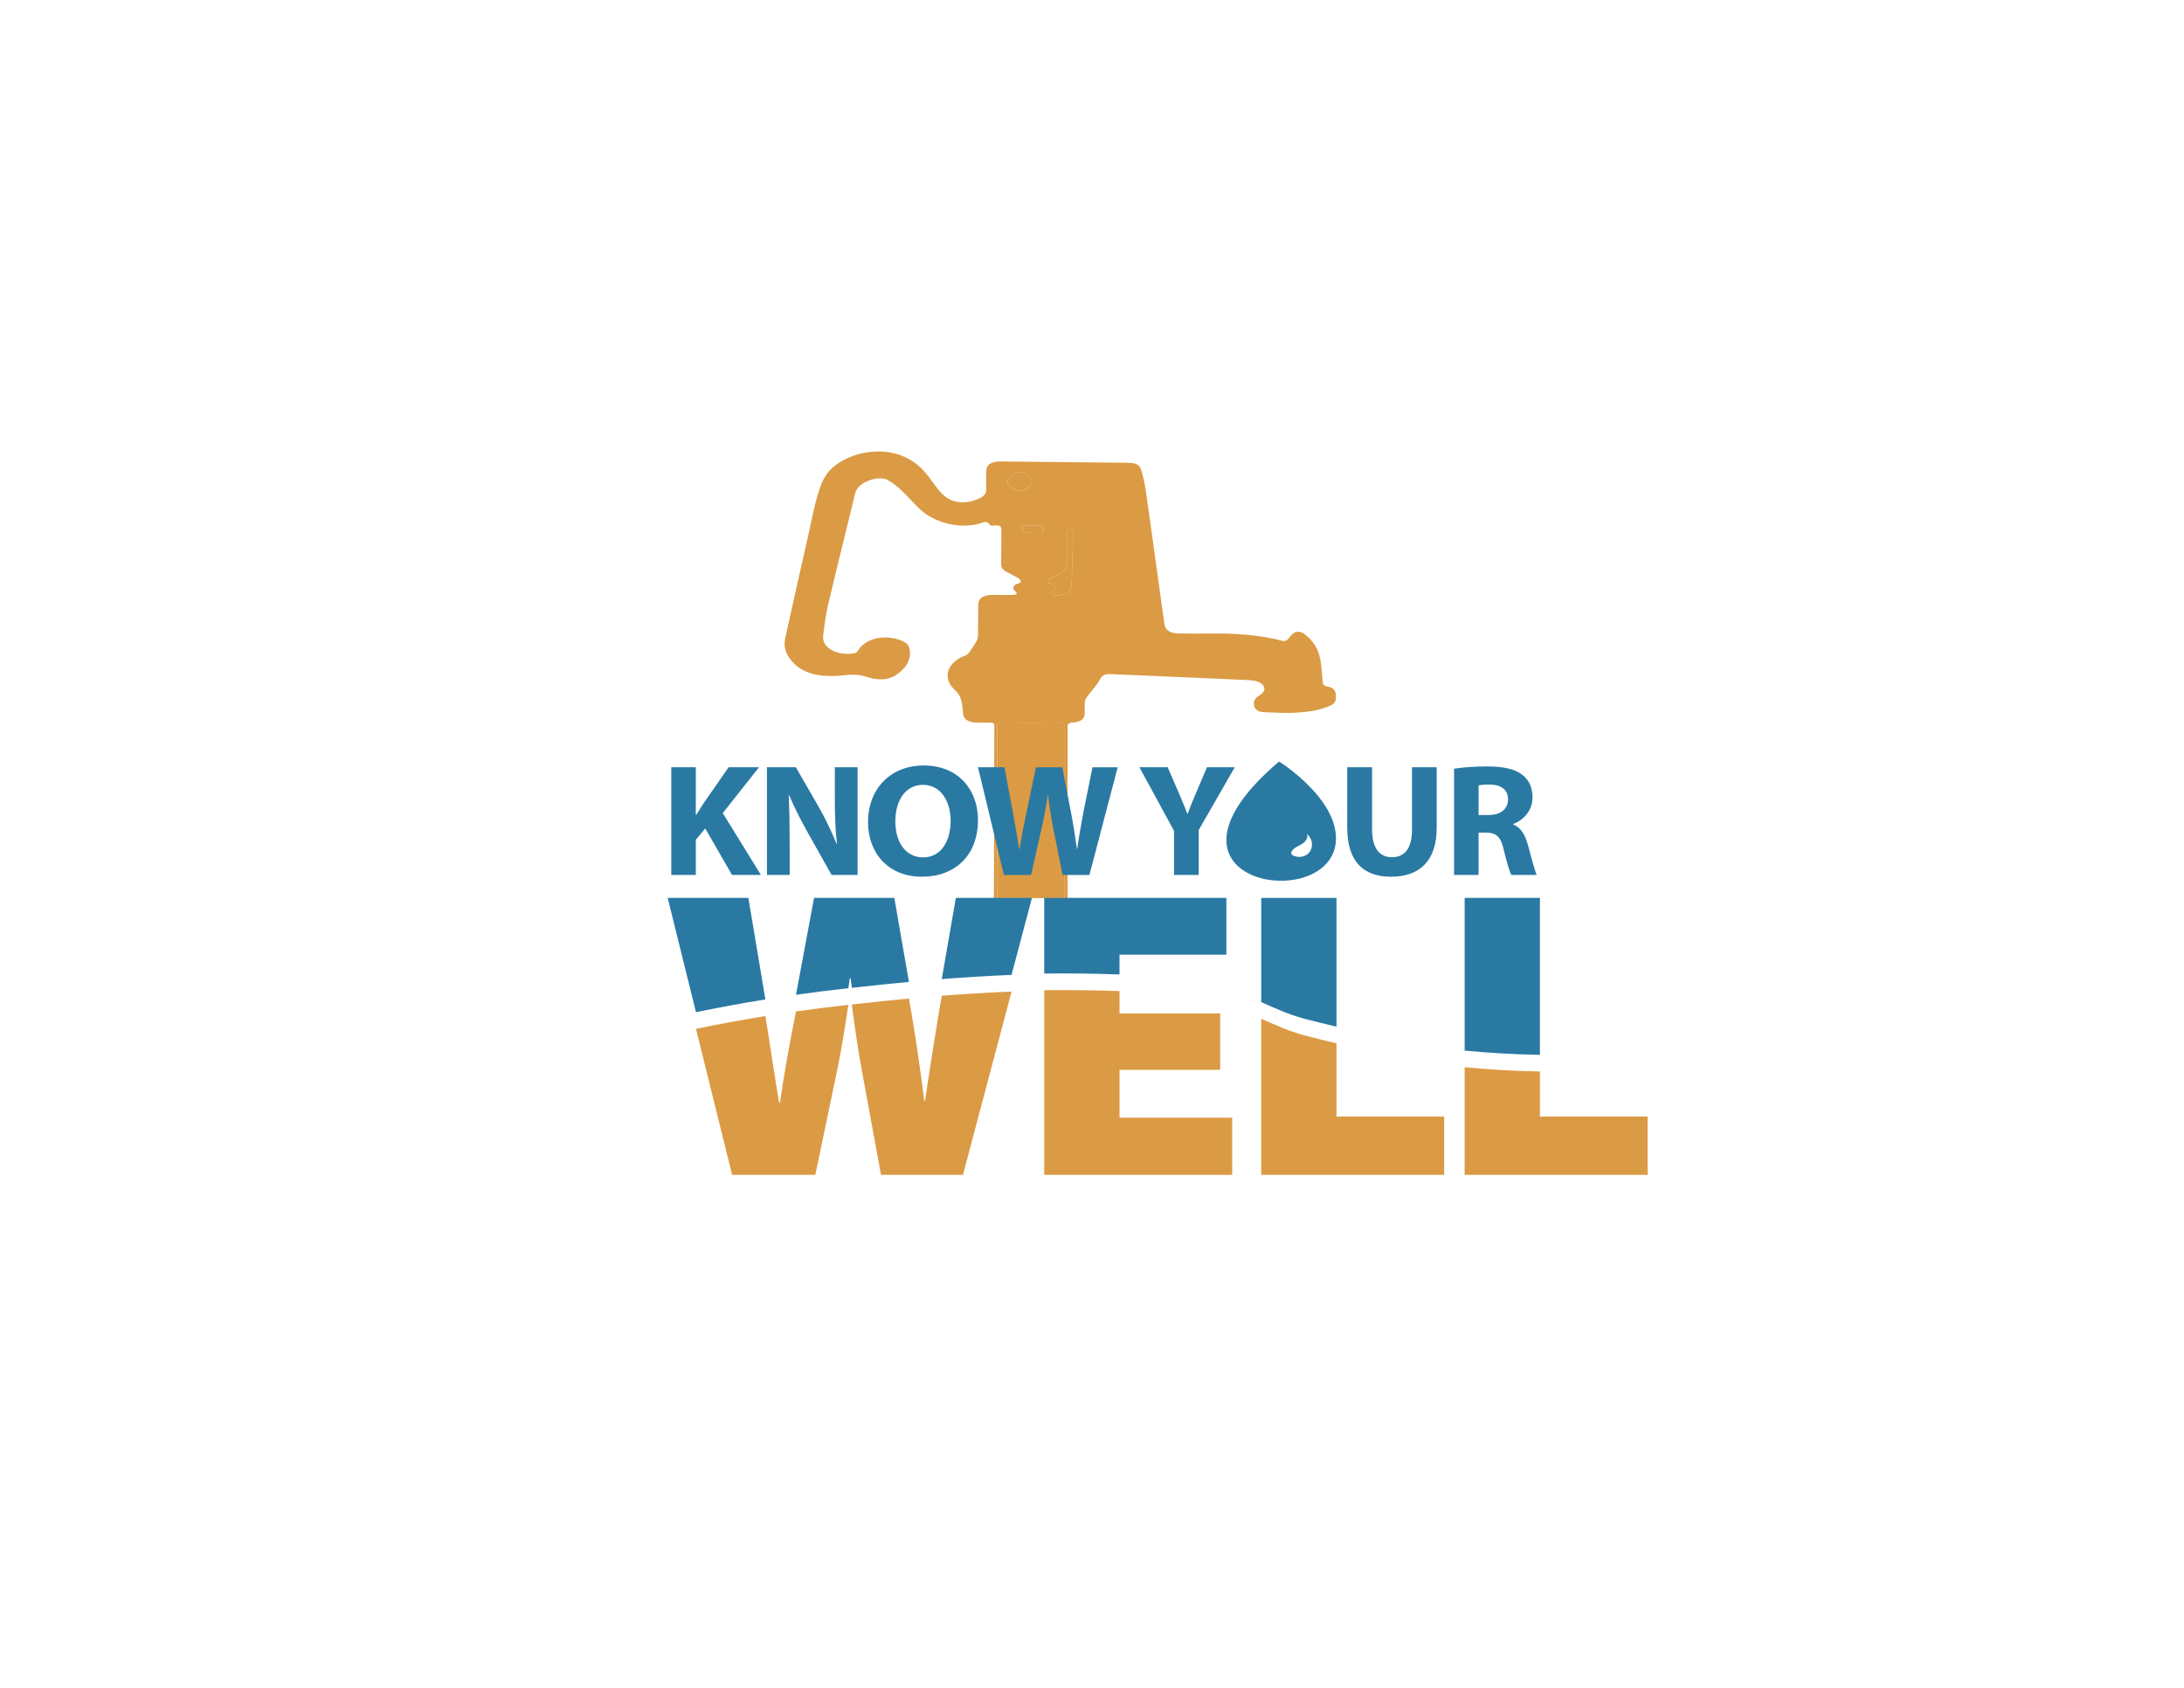 <?xml version="1.0" encoding="utf-8"?>
<!-- Generator: Adobe Illustrator 26.5.0, SVG Export Plug-In . SVG Version: 6.00 Build 0)  -->
<svg version="1.1" id="Layer_1" xmlns="http://www.w3.org/2000/svg" xmlns:xlink="http://www.w3.org/1999/xlink" x="0px" y="0px"
	 viewBox="0 0 792 612" style="enable-background:new 0 0 792 612;" xml:space="preserve">
<style type="text/css">
	.st0{fill:#DB9A44;}
	.st1{fill:none;}
	.st2{fill:#2979A3;}
	.st3{fill-rule:evenodd;clip-rule:evenodd;fill:#2979A3;}
</style>
<g>
	<path class="st0" d="M484.4,251.82c-0.03-1.28-0.86-2.5-2.73-2.82c-2.04-0.34-1.96-1.18-2.06-2.22c-0.3-3.1-0.36-6.23-1.2-9.26
		c-0.76-2.77-2.45-5.41-5.32-7.58c-1.6-1.21-3.14-1.17-4.59,0.13c-0.63,0.57-0.95,1.3-1.59,1.86c-0.33,0.29-1.19,0.62-1.57,0.51
		c-8.67-2.34-17.73-2.82-26.94-2.72c-3.62,0.04-7.24,0.05-10.85-0.02c-3.26-0.06-4.95-1.16-5.27-3.33
		c-0.58-3.91-1.11-7.83-1.65-11.74c-1.66-11.98-3.29-23.97-5.01-35.95c-0.39-2.71-0.9-5.43-1.72-8.09
		c-0.69-2.24-1.83-2.75-5.22-2.79c-15.24-0.18-30.49-0.34-45.74-0.47c-3.62-0.03-5.28,1.18-5.3,3.66c-0.02,2.21-0.01,4.41-0.01,6.62
		c0,1.29-0.76,2.27-2.35,3.04c-4.96,2.38-10.06,1.95-13.48-1.45c-1.94-1.92-3.32-4.11-4.9-6.19c-2.43-3.21-5.45-6.11-10.2-7.9
		c-10.03-3.77-22.43,0.5-26.86,6.75c-1.84,2.59-2.72,5.55-3.54,8.4c-1.25,4.37-2.06,8.8-3.05,13.21c-2.86,12.7-5.76,25.4-8.54,38.11
		c-0.72,3.3,0.57,6.41,3.38,9.13c4.59,4.43,11.34,4.88,18.46,4.1c2.79-0.31,5.18-0.24,7.77,0.62c3.56,1.19,7.44,1.41,10.53-0.62
		c4.03-2.65,5.8-5.99,4.92-9.81c-0.32-1.38-1.69-2.37-3.6-3.01c-6.07-2.03-12.56-0.33-15,3.92c-0.22,0.38-0.77,0.87-1.3,0.96
		c-6.16,1.1-11.85-1.95-11.37-6.18c0.44-3.87,0.93-7.75,1.84-11.58c3.16-13.4,6.53-26.77,9.77-40.16c0.68-2.79,3.36-4.41,6.95-5.3
		c1.35-0.33,3.54-0.27,4.6,0.27c2.07,1.06,3.79,2.51,5.33,3.96c2.56,2.4,4.63,5.06,7.33,7.38c4.89,4.21,14.3,7.12,22.56,4.06
		c0.37-0.14,1.58,0.14,1.61,0.31c0.22,0.95,1.14,1.04,2.18,0.93c2.12-0.23,2.5,0.49,2.48,1.72c-0.08,4.08,0.01,8.16-0.08,12.23
		c-0.03,1.16,0.49,2.06,1.79,2.76c1.49,0.8,3.05,1.56,4.49,2.4c0.46,0.27,0.76,0.76,0.87,1.19c0.05,0.19-0.47,0.57-0.85,0.68
		c-2.02,0.54-2.48,1.76-1.11,2.98c0.26,0.23,0.57,0.65,0.43,0.83c-0.16,0.21-0.79,0.37-1.21,0.37c-2.41,0.02-4.82-0.01-7.23-0.02
		c-3.7-0.02-5.47,1.16-5.5,3.69c-0.05,3.79-0.01,7.58-0.11,11.37c-0.02,0.78-0.43,1.58-0.86,2.32c-0.74,1.26-1.61,2.49-2.49,3.72
		c-0.23,0.32-0.63,0.65-1.08,0.82c-6.7,2.42-8.69,8.19-3.98,12.52c2.23,2.05,2.54,4.13,2.83,6.39c0.1,0.81,0.09,1.63,0.21,2.44
		c0.28,1.86,1.96,2.93,4.73,3.03c0.78,0.03,1.56,0.01,2.34,0.01c4.7,0.05,4.24-0.42,4.24,2.85c-0.05,28.89-0.13,57.78-0.2,86.66
		c0.4,0,0.8,0,1.2,0c0.01-28.89,0.01-57.77,0.02-86.66c0-3.18-0.58-2.82,4.19-2.81c6.01,0.01,12.02,0.04,18.03-0.02
		c1.76-0.02,2.35,0.36,2.35,1.56c-0.04,29.31-0.04,58.62-0.04,87.93c0.34,0,0.68,0,1.03,0c-0.01-27.44-0.02-54.87-0.02-82.31
		c0-1.92,0.04-3.84,0.02-5.76c-0.01-0.88,0.27-1.39,1.86-1.48c2.92-0.16,4.34-1.34,4.36-3.36c0.02-1.49-0.15-2.99,0.09-4.46
		c0.14-0.84,0.87-1.65,1.45-2.43c1.25-1.69,2.86-3.29,3.79-5.05c0.93-1.77,1.6-2.36,4.49-2.24c5.1,0.2,10.19,0.44,15.29,0.66
		c11.32,0.5,22.65,0.99,33.97,1.49c2.43,0.11,4.75,0.48,5.76,2.2c0.93,1.58-0.41,2.65-2.02,3.75c-1.6,1.09-1.87,2.53-1.16,4.03
		c0.67,1.41,2.3,1.68,4.18,1.71c3.47,0.07,6.96,0.35,10.39,0.16c4.58-0.25,9.12-0.83,13.05-2.7
		C484.8,254.68,484.43,253.22,484.4,251.82z M370,177.91c-2.45,0.01-4.5-1.57-4.6-3.54c-0.06-1.13,2.48-3.07,4.09-3.13
		c2.43-0.09,4.69,1.7,4.76,3.77C374.29,176.1,371.65,177.9,370,177.91z M376.85,192.92c-0.77-0.03-1.55-0.01-2.32-0.01
		c0,0.02,0,0.04,0,0.07c-0.7,0-1.41-0.03-2.11,0.01c-1.39,0.07-1.63-0.5-1.65-1.26c-0.02-0.75,0.35-1.17,1.58-1.14
		c1.48,0.04,2.96,0.03,4.44,0c1.33-0.03,1.68,0.45,1.7,1.25C378.51,192.63,378.02,192.97,376.85,192.92z M388.6,212.53
		c-0.08,2.19-2.62,3.53-5.9,3.31c-1.58-0.1-1.58-0.58-0.84-1.32c1.45-1.44,1.1-2.3-1.2-2.99c-1.01-0.31-0.89-1.13,0.21-1.71
		c1.55-0.83,3.29-1.55,4.53-2.56c0.91-0.73,1.58-1.83,1.62-2.78c0.16-3.97,0.04-7.95,0.03-11.92c0-0.27,0.12-0.54,0.18-0.8
		c0.29-0.05,0.58-0.11,0.87-0.16c0.35,0.85,1.02,1.71,1,2.55C389.02,200.28,388.83,206.4,388.6,212.53z"/>
	<path class="st0" d="M386.16,263.12c0-0.86-0.59-1.12-2.35-1.11c-6.01,0.04-12.02,0.02-18.03,0.01c-4.77,0-4.19-0.26-4.19,2
		c-0.01,20.54-0.01,41.09-0.02,61.63c8.29,0,16.44,0,24.55,0C386.12,304.81,386.12,283.97,386.16,263.12z"/>
	<path class="st0" d="M388.11,191.59c0.35,0.85,1.02,1.71,1,2.55c-0.09,6.13-0.28,12.26-0.51,18.39c-0.08,2.19-2.62,3.53-5.9,3.31
		c-1.58-0.1-1.58-0.58-0.84-1.32c1.45-1.44,1.1-2.3-1.2-2.99c-1.01-0.31-0.89-1.13,0.21-1.71c1.55-0.83,3.29-1.55,4.53-2.56
		c0.91-0.73,1.58-1.83,1.62-2.78c0.16-3.97,0.04-7.95,0.03-11.92c0-0.27,0.12-0.54,0.18-0.8
		C387.53,191.7,387.82,191.64,388.11,191.59z"/>
	<path class="st0" d="M365.4,174.36c-0.06-1.13,2.48-3.07,4.09-3.13c2.43-0.09,4.69,1.7,4.76,3.77c0.04,1.09-2.61,2.89-4.25,2.89
		C367.55,177.92,365.5,176.33,365.4,174.36z"/>
	<path class="st0" d="M374.52,192.98c-0.7,0-1.41-0.03-2.11,0.01c-1.39,0.07-1.63-0.5-1.65-1.26c-0.02-0.75,0.35-1.17,1.58-1.14
		c1.48,0.04,2.96,0.03,4.44,0c1.33-0.03,1.68,0.45,1.7,1.25c0.02,0.8-0.47,1.14-1.64,1.09c-0.77-0.03-1.55-0.01-2.32-0.01
		C374.52,192.94,374.52,192.96,374.52,192.98z"/>
</g>
<g>
	<path class="st2" d="M243.43,278.2h8.89v17.27h0.18c0.88-1.51,1.83-2.9,2.71-4.29l9.01-12.98h11.02l-13.14,16.63l13.84,22.42
		h-10.48l-9.72-16.86l-3.42,4.11v12.75h-8.89V278.2z"/>
	<path class="st2" d="M278.12,317.25V278.2h10.48l8.25,14.31c2.36,4.11,4.71,8.98,6.48,13.39h0.18c-0.59-5.16-0.77-10.43-0.77-16.28
		V278.2h8.25v39.05h-9.42l-8.48-15.07c-2.36-4.17-4.95-9.21-6.89-13.79l-0.18,0.06c0.24,5.16,0.35,10.66,0.35,17.04v11.76H278.12z"
		/>
	<path class="st2" d="M364.07,317.25l-9.42-39.05h9.6l3,16.11c0.88,4.64,1.71,9.68,2.36,13.62h0.12c0.65-4.23,1.59-8.92,2.59-13.73
		l3.36-15.99h9.54l3.18,16.46c0.88,4.58,1.53,8.75,2.12,13.1h0.12c0.59-4.35,1.47-8.92,2.3-13.56l3.24-15.99h9.13l-10.25,39.05
		h-9.72l-3.36-16.8c-0.77-3.94-1.41-7.59-1.88-12.05h-0.12c-0.71,4.4-1.35,8.11-2.3,12.05l-3.77,16.8H364.07z"/>
	<path class="st2" d="M425.75,317.25v-15.99L413.2,278.2h10.25l4.06,9.39c1.24,2.84,2.06,4.93,3.06,7.47h0.12
		c0.88-2.43,1.83-4.69,3-7.47l4.01-9.39h10.07l-13.08,22.77v16.28H425.75z"/>
	<path class="st2" d="M497.56,278.2v22.48c0,6.72,2.59,10.14,7.19,10.14c4.71,0,7.3-3.24,7.3-10.14V278.2H521v21.9
		c0,12.05-6.18,17.79-16.55,17.79c-10.01,0-15.9-5.45-15.9-17.9V278.2H497.56z"/>
	<path class="st2" d="M527.3,278.72c2.89-0.46,7.19-0.81,11.96-0.81c5.89,0,10.01,0.87,12.84,3.07c2.36,1.85,3.65,4.58,3.65,8.17
		c0,4.98-3.59,8.4-7.01,9.62v0.17c2.77,1.1,4.3,3.71,5.3,7.3c1.24,4.4,2.47,9.5,3.24,11.01h-9.19c-0.65-1.1-1.59-4.29-2.77-9.1
		c-1.06-4.87-2.77-6.2-6.42-6.26h-2.71v15.36h-8.89V278.72z M536.2,295.53h3.53c4.48,0,7.13-2.2,7.13-5.62
		c0-3.59-2.47-5.39-6.6-5.45c-2.18,0-3.42,0.17-4.06,0.29V295.53z"/>
</g>
<path class="st0" d="M282.84,399.81h-0.3c-1.57-9.14-3.27-20.9-4.98-31.39c-8.42,1.36-16.78,2.9-25.17,4.64L265.5,426h30.16
	l7.69-36.83c1.61-7.48,2.86-15.29,4.29-24.81c-6.41,0.7-12.73,1.49-18.99,2.38C286.41,378.09,284.33,389.29,282.84,399.81z"/>
<path class="st2" d="M277.26,360.58l-5.88-35.01h-29.25l10.26,41.45c8.39-1.74,16.75-3.28,25.17-4.64
	C277.46,361.78,277.36,361.18,277.26,360.58z"/>
<path class="st0" d="M340.6,366.34c-1.81,11.06-3.62,22.27-5.13,32.77h-0.3c-1.36-10.64-2.71-20.31-4.52-31.09l-1.04-5.95
	c-5.94,0.55-11.89,1.17-17.89,1.85c-0.94,0.1-1.87,0.2-2.81,0.3c1.21,9.58,2.44,17.42,3.79,24.81l6.79,36.97h29.71l17.63-66.46
	c-8.41,0.35-16.84,0.86-25.3,1.52L340.6,366.34z"/>
<path class="st2" d="M329.61,356.03l-5.3-30.46h-29.1l-6.48,34.73c-0.03,0.13-0.05,0.27-0.08,0.4c6.27-0.89,12.59-1.68,18.99-2.38
	c0.18-1.18,0.36-2.38,0.54-3.62h0.3c0.14,1.19,0.29,2.34,0.43,3.48c0.94-0.1,1.87-0.21,2.81-0.3
	C317.71,357.2,323.67,356.58,329.61,356.03z"/>
<path class="st2" d="M346.63,325.57l-5.11,29.44c8.47-0.66,16.89-1.17,25.3-1.52l7.4-27.92H346.63z"/>
<path class="st0" d="M378.68,359.04V426h68.16v-20.73h-40.86v-17.36h36.49v-20.45h-36.49v-8.1
	C396.86,359.04,387.77,358.93,378.68,359.04z"/>
<path class="st2" d="M444.73,346.16v-20.59h-66.05V353c9.09-0.1,18.17,0,27.29,0.33v-7.17H444.73z"/>
<path class="st2" d="M484.66,372.27v-46.69h-27.29v37.77c5.02,2.26,10.04,4.51,15.54,6.01
	C476.83,370.38,480.74,371.35,484.66,372.27z"/>
<path class="st0" d="M472.91,375.39c-5.5-1.5-10.52-3.76-15.54-6.01V426h66.35v-21.15h-39.06V378.3
	C480.74,377.39,476.83,376.42,472.91,375.39z"/>
<path class="st2" d="M558.43,325.57h-27.29v55.37c9.09,0.86,18.19,1.39,27.29,1.55V325.57z"/>
<path class="st0" d="M558.43,388.52c-9.11-0.16-18.21-0.68-27.29-1.55V426h66.35v-21.15h-39.06V388.52z"/>
<path class="st3" d="M473.02,283.33c-4.75-4.46-9.18-7.22-9.18-7.22c-1.63,1.39-3.14,2.74-4.53,4.06v0l-0.01,0
	c-0.78,0.75-1.53,1.48-2.24,2.2c-0.46,0.47-0.9,0.93-1.33,1.38c-2.2,2.34-4.03,4.56-5.52,6.68c-6,8.5-6.56,15.17-4.11,19.96
	c1.14,2.23,2.95,4.05,5.16,5.46c1.87,1.18,4.02,2.07,6.33,2.66c0.52,0.13,1.05,0.25,1.58,0.35c2.94,0.56,6.04,0.65,9.03,0.27
	c0.03,0,0.06-0.01,0.09-0.01c0.02,0,0.03-0.01,0.05-0.01c0.34-0.05,0.69-0.1,1.03-0.16c0.04-0.01,0.09-0.01,0.14-0.02l0.06-0.01
	c0.39-0.07,0.77-0.15,1.15-0.23l0.05-0.01c0.38-0.09,0.76-0.18,1.14-0.29l0.03-0.01c0.39-0.11,0.77-0.22,1.14-0.35l0.01,0
	c0.37-0.12,0.74-0.25,1.1-0.4l0.04-0.01c0.35-0.14,0.7-0.28,1.04-0.44l0.05-0.02c0.34-0.15,0.67-0.32,1-0.49l0.05-0.02
	c0.33-0.17,0.65-0.35,0.97-0.54l0.03-0.02c0.32-0.19,0.63-0.39,0.94-0.61l0.01-0.01c0.08-0.06,0.16-0.11,0.24-0.17
	c0.22-0.16,0.44-0.33,0.66-0.5l0.02-0.02c0.28-0.23,0.55-0.46,0.82-0.7l0.04-0.03c0.26-0.24,0.51-0.49,0.75-0.75l0.04-0.04
	c0.24-0.26,0.47-0.52,0.69-0.8l0.03-0.04c0.22-0.28,0.43-0.57,0.63-0.87l0.01-0.02c0.2-0.3,0.39-0.62,0.57-0.94l0.01-0.01
	c0.18-0.32,0.34-0.64,0.49-0.98l0.02-0.04c0.08-0.19,0.16-0.38,0.24-0.58c0.05-0.14,0.11-0.29,0.16-0.43l0.02-0.05
	c0.12-0.35,0.22-0.7,0.31-1.06l0.01-0.05c0.09-0.37,0.16-0.74,0.22-1.12l0.01-0.04c0.06-0.39,0.11-0.8,0.14-1.21
	C485,296.59,478.77,288.72,473.02,283.33z M474.75,309.14c-1.44,1.69-4.19,2.05-6.08,0.91c-0.33-0.2-0.51-0.58-0.41-0.94
	c0.39-1.31,2.01-2.11,3.35-2.78c1.52-0.76,3.13-2.47,2.22-3.89l0.36,0.23C476.05,304.22,476.32,307.3,474.75,309.14z"/>
<path class="st2" d="M354.65,297.32c0,12.81-8.25,20.57-20.37,20.57c-12.31,0-19.51-8.75-19.51-19.88c0-11.7,7.94-20.45,20.18-20.45
	C347.69,277.56,354.65,286.54,354.65,297.32z M324.68,297.84c0,7.65,3.82,13.04,10.09,13.04c6.34,0,9.97-5.68,9.97-13.27
	c0-7.01-3.57-13.04-10.03-13.04C328.37,284.57,324.68,290.25,324.68,297.84z"/>
</svg>
